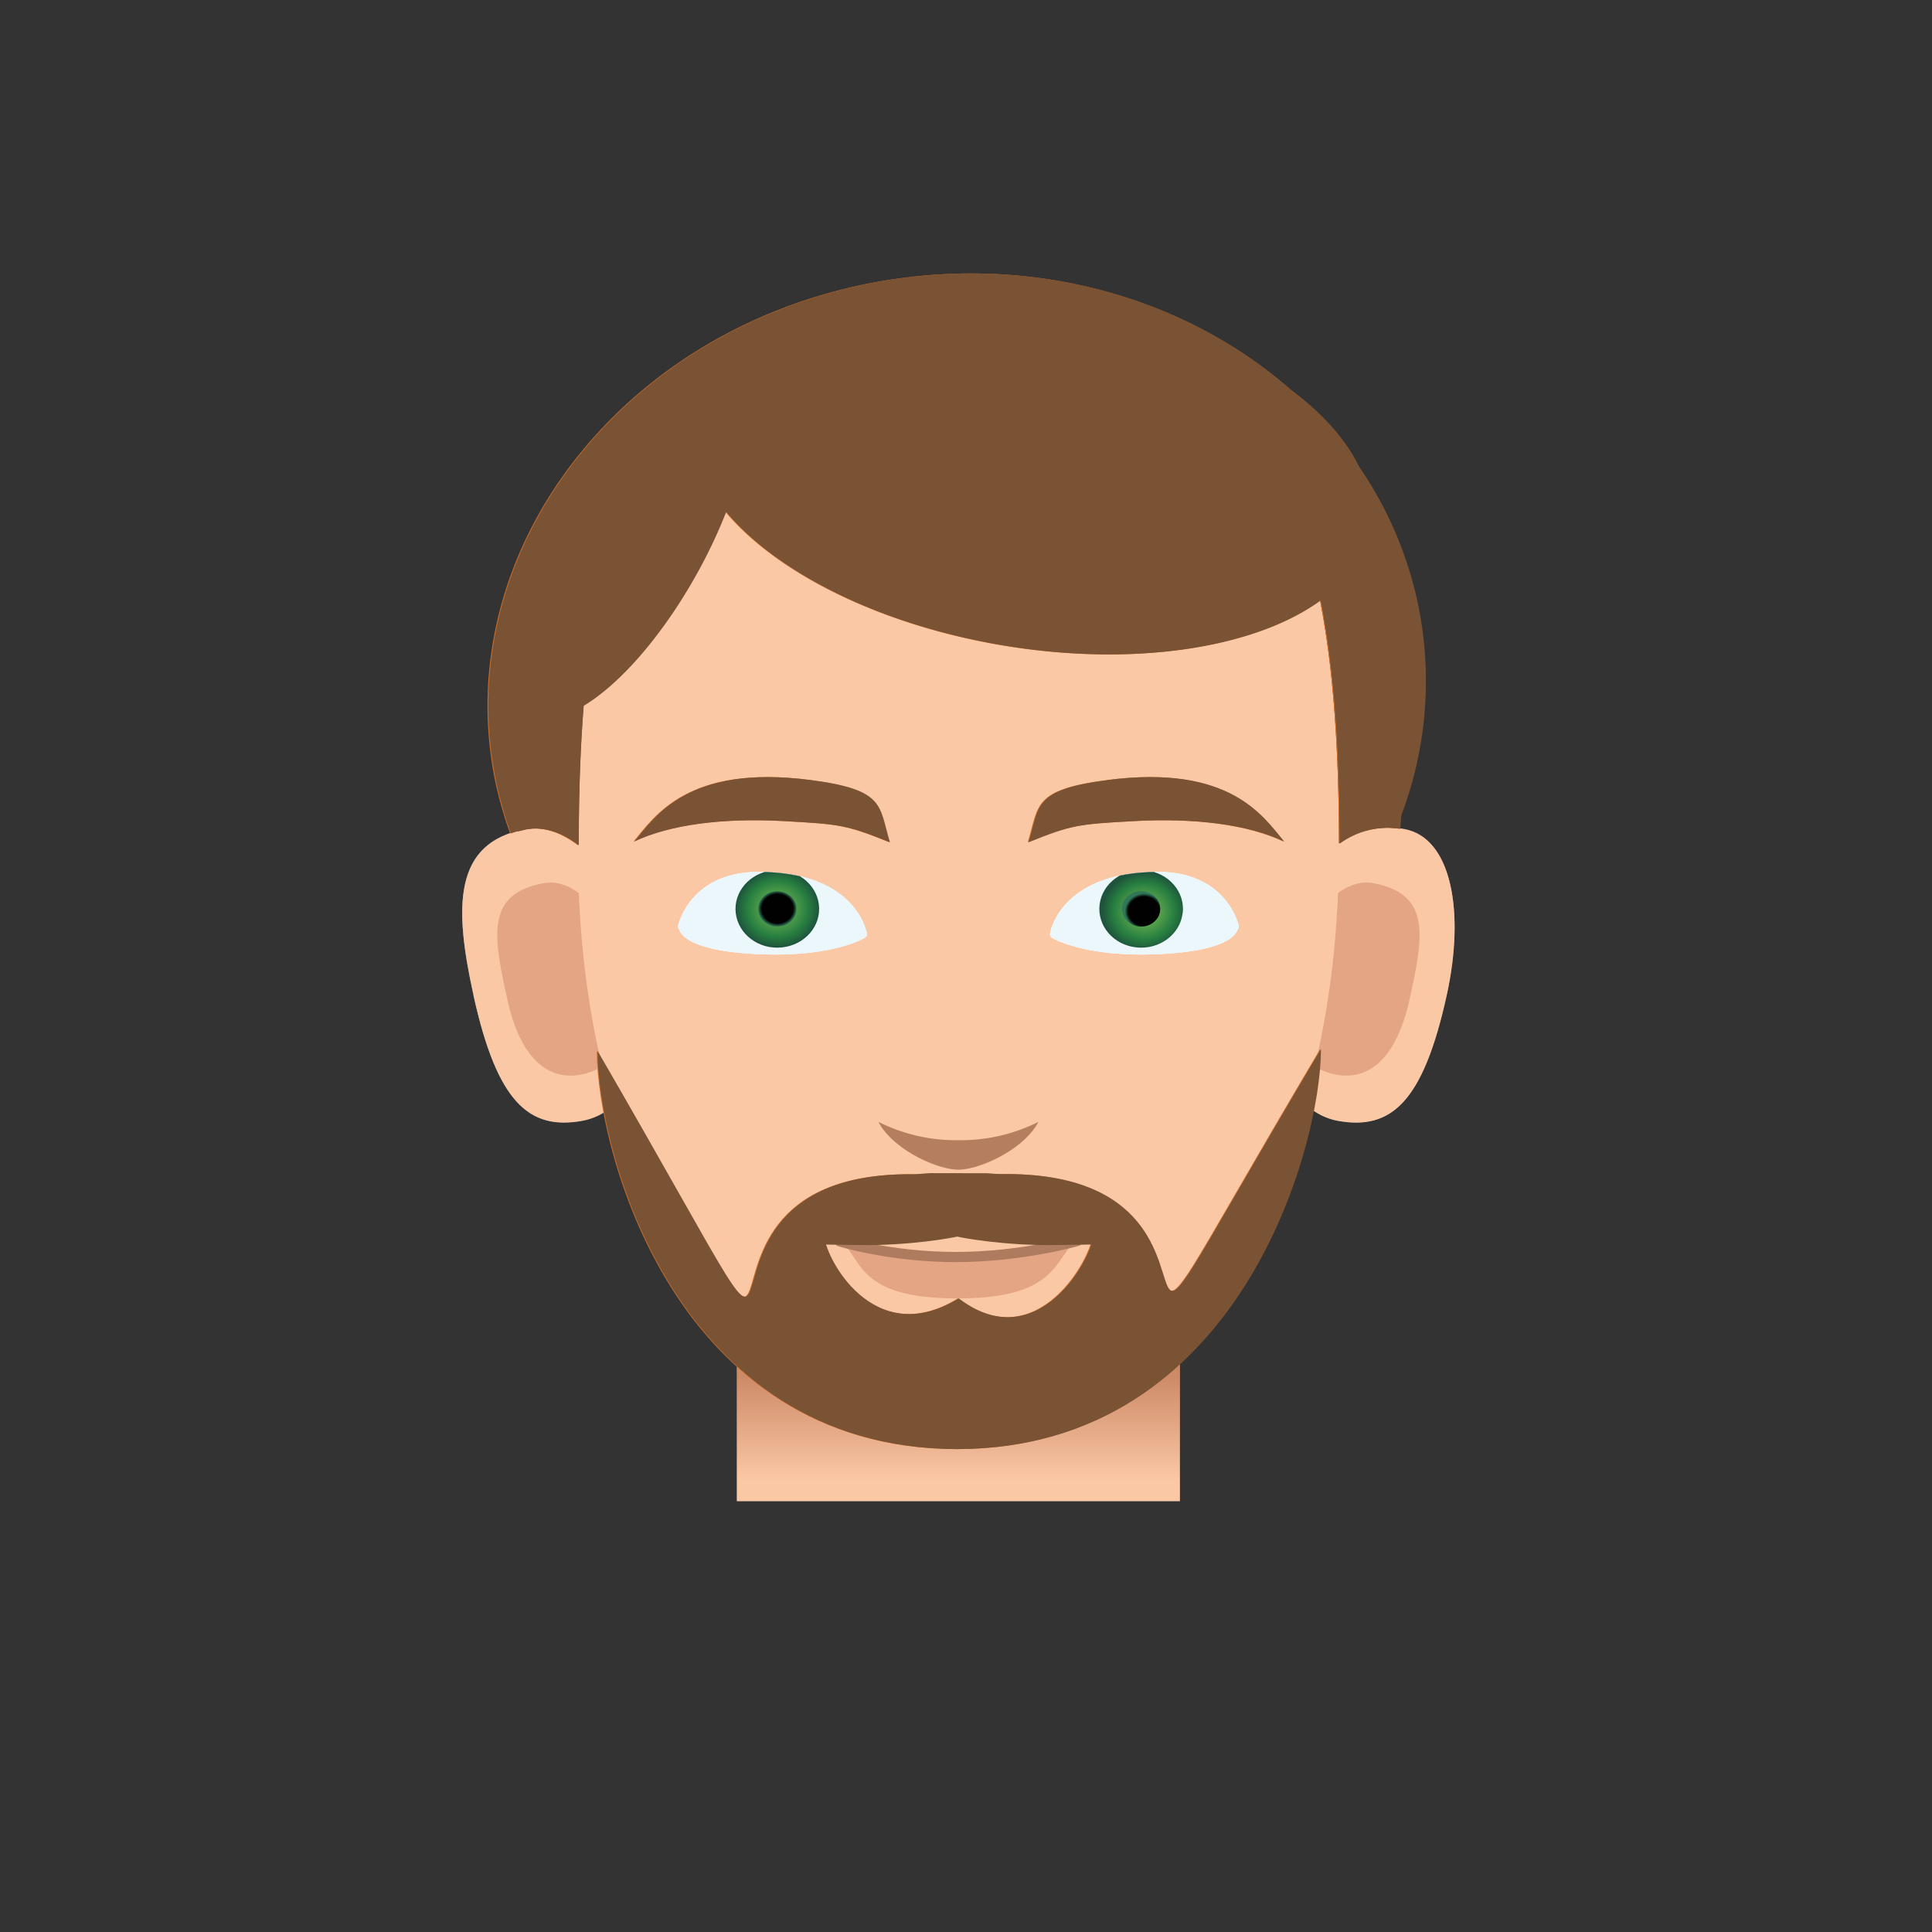 <svg xmlns="http://www.w3.org/2000/svg" xmlns:xlink="http://www.w3.org/1999/xlink" viewBox="0 0 190 190"><rect x="0" y="0" width="190" height="190" fill="#333333" stroke="none"/><path fill="#918E86" d="M138.1 81.53a8.08 8.08 0 0 0-6.42 1.4c-.06-31.9-6.07-52.73-37.45-52.73-31.43 0-37.36 20.91-37.4 52.89-1.65-1.27-3.41-1.87-5.1-1.56-7.2 1.29-7.07 7.69-5.17 16.33 2.34 10.62 5.51 13.28 10.7 12.35a6.4 6.4 0 0 0 3-1.45c2.83 9.5 7.2 16.9 12.21 22.25v16.61h43.56v-16.6c5.06-5.4 9.45-12.87 12.28-22.5a6.48 6.48 0 0 0 3.26 1.7c5.2.93 8.37-1.74 10.7-12.36 1.8-8.19.49-15.5-4.17-16.33z"/><g fill="#FBC8A6"><path d="M142.28 97.87c-2.34 10.62-5.51 13.29-10.7 12.36-4.66-.84-7.97-7.2-6.16-15.39 1.7-7.72 5.48-14.6 12.68-13.3 4.66.84 5.98 8.15 4.18 16.33zM46.56 97.87c2.34 10.62 5.51 13.29 10.7 12.36 4.66-.84 7.97-7.2 6.17-15.39-1.8-8.18-7.04-14.14-11.7-13.3-7.2 1.3-7.07 7.69-5.16 16.33z"/></g><g fill="#E3A584"><path d="M138.62 98.28c-1.26 5.73-3.93 8-7.2 7.41-3.25-.58-5.86-3.8-4.6-9.53 1.26-5.73 4.92-9.9 8.18-9.31 5.8 1.04 4.98 5.24 3.62 11.43zM49.89 98.28c1.26 5.73 3.93 8 7.2 7.41 3.25-.58 5.86-3.8 4.6-9.53-1.26-5.73-4.93-9.9-8.19-9.31-5.8 1.04-4.97 5.24-3.61 11.43z"/></g><linearGradient id="B" x1="94.25" x2="94.25" y1="150.26" y2="135.35" gradientUnits="userSpaceOnUse"><stop offset=".31" stop-color="#fbc8a6"/><stop offset="1" stop-color="#cd8a67"/></linearGradient><path fill="url(#B)" d="M72.47 131.02h43.56v16.61H72.47z"/><path fill="#FBC8A6" d="M131.68 83.4c0 39.83-21.36 58.4-37.42 58.4-16.07 0-37.43-18.57-37.43-58.4 0-32.15 5.87-53.19 37.4-53.19 31.53 0 37.45 21.04 37.45 53.19z"/><path fill="#B57E5E" d="M94.25 112.13a17 17 0 0 1-7.86-1.8c1.43 2.74 5.79 4.7 7.86 4.7 2.08 0 6.44-1.96 7.87-4.7a16.97 16.97 0 0 1-7.87 1.8z"/><g><path fill="#E3A584" d="M93.95 123.62c-5.4 0-9.79-1.48-11.41-1.77 2.34 2.01 1.69 5.84 11.6 5.84 9.94 0 9.47-3.85 11.83-5.88-1.69.29-6.52 1.81-12.02 1.81z"/><path fill="none" stroke="#AE7B5E" stroke-miterlimit="10" d="M82.57 122.08s4.96 1.54 11.42 1.54 11.95-1.57 11.95-1.57" stroke-linecap="round" stroke-linejoin="round"/></g><g><path fill="#ECF7FB" d="M85.24 91.75c-.06-.24-1.16-6.01-10.66-6-6.66 0-7.85 5.15-7.87 5.2a.43.43 0 0 0 .07.44c.1.11.3 2.2 8.31 2.46 6.8.23 9.9-1.56 10-1.66a.44.44 0 0 0 .15-.44z"/><defs><path id="C" d="M85.24 91.75c-.06-.24-1.16-6.01-10.66-6-6.66 0-7.85 5.15-7.87 5.2a.43.43 0 0 0 .07.44c.1.11.3 2.2 8.31 2.46 6.8.23 9.9-1.56 10-1.66a.44.44 0 0 0 .15-.44z"/></defs><clipPath id="D"><use xlink:href="#C" overflow="visible"/></clipPath><g clip-path="url(#D)"><radialGradient id="E" cx="10.15" cy="163.96" r="4.11" gradientTransform="matrix(.994 -.106 .114 .921 47.68 -60.57)" gradientUnits="userSpaceOnUse"><stop offset=".01" stop-color="#b37852"/><stop offset=".73" stop-color="#7b573e"/><stop offset="1" stop-color="#57321d"/></radialGradient><path fill="url(#E)" d="M72.36 89.82c.26 2.09 2.3 3.6 4.55 3.35 2.26-.24 3.88-2.13 3.62-4.22-.26-2.09-2.3-3.6-4.55-3.35-2.26.24-3.88 2.13-3.62 4.22z"/><radialGradient id="F" cx="10.15" cy="163.96" r="1.88" gradientTransform="matrix(.994 -.106 .114 .921 47.68 -60.57)" gradientUnits="userSpaceOnUse"><stop offset=".72" stop-color="#010101"/><stop offset="1" stop-color="#5a4524"/></radialGradient><path fill="url(#F)" d="M78.31 89.19c.12.95-.62 1.82-1.65 1.93-1.03.1-1.97-.58-2.09-1.54-.12-.95.63-1.82 1.66-1.93 1.03-.1 1.96.58 2.08 1.54z"/></g><path fill="#ECF7FB" d="M103.27 91.75c.06-.24 1.16-6.01 10.65-6 6.67 0 7.86 5.15 7.88 5.2.06.15.03.31-.07.44-.1.11-.3 2.2-8.31 2.46-6.81.23-9.9-1.56-10.01-1.66a.45.45 0 0 1-.14-.44z"/><g><defs><path id="G" d="M103.27 91.75c.06-.24 1.16-6.01 10.65-6 6.67 0 7.86 5.15 7.88 5.2.06.15.03.31-.07.44-.1.11-.3 2.2-8.31 2.46-6.81.23-9.9-1.56-10.01-1.66a.45.45 0 0 1-.14-.44z"/></defs><clipPath id="H"><use xlink:href="#G" overflow="visible"/></clipPath><g clip-path="url(#H)"><radialGradient id="I" cx="-597.64" cy="94.28" r="4.11" gradientTransform="matrix(-.994 -.106 -.114 .921 -470.8 -60.57)" gradientUnits="userSpaceOnUse"><stop offset=".01" stop-color="#b37852"/><stop offset=".73" stop-color="#7b573e"/><stop offset="1" stop-color="#57321d"/></radialGradient><path fill="url(#I)" d="M116.3 89.82c-.25 2.09-2.3 3.6-4.55 3.35-2.25-.24-3.87-2.13-3.61-4.22.26-2.09 2.3-3.6 4.55-3.35 2.26.24 3.88 2.13 3.62 4.22z"/><radialGradient id="J" cx="-597.64" cy="94.28" r="1.88" gradientTransform="matrix(-.994 -.106 -.114 .921 -470.8 -60.57)" gradientUnits="userSpaceOnUse"><stop offset=".72" stop-color="#010101"/><stop offset="1" stop-color="#5a4524"/></radialGradient><path fill="url(#J)" d="M110.35 89.19c-.11.95.63 1.82 1.66 1.93 1.03.1 1.96-.58 2.08-1.54.12-.95-.62-1.82-1.66-1.93-1.03-.1-1.96.58-2.08 1.54z"/></g></g><g><path fill="#ECF7FB" d="M85.24 91.75c-.06-.24-1.16-6.01-10.66-6-6.66 0-7.85 5.15-7.87 5.2a.43.43 0 0 0 .07.44c.1.11.3 2.2 8.31 2.46 6.8.23 9.9-1.56 10-1.66a.44.44 0 0 0 .15-.44z"/><defs><path id="K" d="M85.24 91.75c-.06-.24-1.16-6.01-10.66-6-6.66 0-7.85 5.15-7.87 5.2a.43.43 0 0 0 .07.44c.1.11.3 2.2 8.31 2.46 6.8.23 9.9-1.56 10-1.66a.44.44 0 0 0 .15-.44z"/></defs><clipPath id="L"><use xlink:href="#K" overflow="visible"/></clipPath><g clip-path="url(#L)"><radialGradient id="M" cx="10.15" cy="163.96" r="4.11" gradientTransform="matrix(.994 -.106 .114 .921 47.68 -60.57)" gradientUnits="userSpaceOnUse"><stop offset=".01" stop-color="#529ed6"/><stop offset=".73" stop-color="#3c60ad"/><stop offset="1" stop-color="#252542"/></radialGradient><path fill="url(#M)" d="M72.36 89.82c.26 2.09 2.3 3.6 4.55 3.35 2.26-.24 3.88-2.13 3.62-4.22-.26-2.09-2.3-3.6-4.55-3.35-2.26.24-3.88 2.13-3.62 4.22z"/><radialGradient id="N" cx="10.15" cy="163.96" r="1.88" gradientTransform="matrix(.994 -.106 .114 .921 47.68 -60.57)" gradientUnits="userSpaceOnUse"><stop offset=".82" stop-color="#010101"/><stop offset="1" stop-color="#2f4a76"/></radialGradient><path fill="url(#N)" d="M78.31 89.19c.12.95-.62 1.82-1.65 1.93-1.03.1-1.97-.58-2.09-1.54-.12-.95.63-1.82 1.66-1.93 1.03-.1 1.96.58 2.08 1.54z"/></g><path fill="#ECF7FB" d="M103.27 91.75c.06-.24 1.16-6.01 10.65-6 6.67 0 7.86 5.15 7.88 5.2.06.15.03.31-.07.44-.1.11-.3 2.2-8.31 2.46-6.81.23-9.9-1.56-10.01-1.66a.45.45 0 0 1-.14-.44z"/><g><defs><path id="O" d="M103.27 91.75c.06-.24 1.16-6.01 10.65-6 6.67 0 7.86 5.15 7.88 5.2.06.15.03.31-.07.44-.1.11-.3 2.2-8.31 2.46-6.81.23-9.9-1.56-10.01-1.66a.45.45 0 0 1-.14-.44z"/></defs><clipPath id="P"><use xlink:href="#O" overflow="visible"/></clipPath><g clip-path="url(#P)"><radialGradient id="Q" cx="-597.64" cy="94.28" r="4.11" gradientTransform="matrix(-.994 -.106 -.114 .921 -470.8 -60.57)" gradientUnits="userSpaceOnUse"><stop offset=".01" stop-color="#529ed6"/><stop offset=".73" stop-color="#3c60ad"/><stop offset="1" stop-color="#252542"/></radialGradient><path fill="url(#Q)" d="M116.3 89.82c-.25 2.09-2.3 3.6-4.55 3.35-2.25-.24-3.87-2.13-3.61-4.22.26-2.09 2.3-3.6 4.55-3.35 2.26.24 3.88 2.13 3.62 4.22z"/><radialGradient id="R" cx="-597.64" cy="94.28" r="1.88" gradientTransform="matrix(-.994 -.106 -.114 .921 -470.8 -60.57)" gradientUnits="userSpaceOnUse"><stop offset=".82" stop-color="#010101"/><stop offset="1" stop-color="#2f4a76"/></radialGradient><path fill="url(#R)" d="M110.35 89.19c-.11.95.63 1.82 1.66 1.93 1.03.1 1.96-.58 2.08-1.54.12-.95-.62-1.82-1.66-1.93-1.03-.1-1.96.58-2.08 1.54z"/></g></g></g><g><path fill="#ECF7FB" d="M85.24 91.75c-.06-.24-1.16-6.01-10.66-6-6.66 0-7.85 5.15-7.87 5.2a.43.43 0 0 0 .07.44c.1.11.3 2.2 8.31 2.46 6.8.23 9.9-1.56 10-1.66a.44.44 0 0 0 .15-.44z"/><defs><path id="S" d="M85.24 91.75c-.06-.24-1.16-6.01-10.66-6-6.66 0-7.85 5.15-7.87 5.2a.43.43 0 0 0 .07.44c.1.11.3 2.2 8.31 2.46 6.8.23 9.9-1.56 10-1.66a.44.44 0 0 0 .15-.44z"/></defs><clipPath id="T"><use xlink:href="#S" overflow="visible"/></clipPath><g clip-path="url(#T)"><radialGradient id="U" cx="10.15" cy="163.96" r="4.11" gradientTransform="matrix(.994 -.106 .114 .921 47.68 -60.57)" gradientUnits="userSpaceOnUse"><stop offset=".01" stop-color="#86c556"/><stop offset=".73" stop-color="#277e40"/><stop offset="1" stop-color="#1e543c"/></radialGradient><path fill="url(#U)" d="M72.36 89.82c.26 2.09 2.3 3.6 4.55 3.35 2.26-.24 3.88-2.13 3.62-4.22-.26-2.09-2.3-3.6-4.55-3.35-2.26.24-3.88 2.13-3.62 4.22z"/><radialGradient id="V" cx="10.15" cy="163.96" r="1.88" gradientTransform="matrix(.994 -.106 .114 .921 47.68 -60.57)" gradientUnits="userSpaceOnUse"><stop offset=".82" stop-color="#010101"/><stop offset="1" stop-color="#2f7756"/></radialGradient><path fill="url(#V)" d="M78.31 89.19c.12.95-.62 1.82-1.65 1.93-1.03.1-1.97-.58-2.09-1.54-.12-.95.63-1.82 1.66-1.93 1.03-.1 1.96.58 2.08 1.54z"/></g><path fill="#ECF7FB" d="M103.27 91.75c.06-.24 1.16-6.01 10.65-6 6.67 0 7.86 5.15 7.88 5.2.06.15.03.31-.07.44-.1.11-.3 2.2-8.31 2.46-6.81.23-9.9-1.56-10.01-1.66a.45.45 0 0 1-.14-.44z"/><g><defs><path id="W" d="M103.27 91.75c.06-.24 1.16-6.01 10.65-6 6.67 0 7.86 5.15 7.88 5.2.06.15.03.31-.07.44-.1.11-.3 2.2-8.31 2.46-6.81.23-9.9-1.56-10.01-1.66a.45.45 0 0 1-.14-.44z"/></defs><clipPath id="X"><use xlink:href="#W" overflow="visible"/></clipPath><g clip-path="url(#X)"><radialGradient id="Y" cx="-597.64" cy="94.28" r="4.11" gradientTransform="matrix(-.994 -.106 -.114 .921 -470.8 -60.57)" gradientUnits="userSpaceOnUse"><stop offset=".01" stop-color="#86c556"/><stop offset=".73" stop-color="#277e40"/><stop offset="1" stop-color="#1e543c"/></radialGradient><path fill="url(#Y)" d="M116.3 89.82c-.25 2.09-2.3 3.6-4.55 3.35-2.25-.24-3.87-2.13-3.61-4.22.26-2.09 2.3-3.6 4.55-3.35 2.26.24 3.88 2.13 3.62 4.22z"/><radialGradient id="Z" cx="-597.64" cy="94.28" r="1.88" gradientTransform="matrix(-.994 -.106 -.114 .921 -470.8 -60.57)" gradientUnits="userSpaceOnUse"><stop offset=".82" stop-color="#010101"/><stop offset="1" stop-color="#2f7756"/></radialGradient><path fill="url(#Z)" d="M110.35 89.19c-.11.95.63 1.82 1.66 1.93 1.03.1 1.96-.58 2.08-1.54.12-.95-.62-1.82-1.66-1.93-1.03-.1-1.96.58-2.08 1.54z"/></g></g></g></g><g><path fill="#CA6C29" d="M77.02 80.75c5.53.3 6.19.38 10.42 2.08-1.11-3.62-.44-5.16-7.8-6.12-12.04-1.56-15.27 3.58-17.34 6.05 3.51-1.67 8.77-2.34 14.72-2.01zM111.49 80.75c-5.53.3-6.19.38-10.42 2.08 1.11-3.62.44-5.16 7.8-6.12 12.04-1.56 15.27 3.58 17.34 6.05-3.51-1.67-8.77-2.34-14.72-2.01z"/><g fill="#CA6C29"><path d="M56.83 83.12c.02-15.48 1.43-28.36 6.43-37.54A46.62 46.62 0 0 0 50.9 81.76l.83-.2c1.69-.3 3.45.3 5.1 1.56zM137.63 81.51a46.61 46.61 0 0 0-12.43-35.98c5.02 9.15 6.45 21.99 6.48 37.43a8.01 8.01 0 0 1 5.95-1.45z"/></g><path fill="#CA6C29" d="M94.07 115.77c-34.6-4.03-7.31 36.03-35.38-12.42 0 9.7 7.59 39.1 35.35 39.16h.06c27.77-.05 35.73-29.8 35.73-39.35-28.17 47.43-.93 8.58-35.76 12.6zm.13 11.92c-8.4 5.15-13.3-4.08-13.3-6.52 0-.39.95-.52 6.56.36 5.6.88 6.74-.88 6.74-.88s1.13 1.76 6.74.88c5.6-.88 6.55-.75 6.55-.36 0 2.44-5.5 12.44-13.3 6.52z"/><g><path fill="#CA6C29" d="M137.23 81.44a37.3 37.3 0 0 0 2.22-21.65 37.5 37.5 0 0 0-5.9-13.93c-1.27-2.65-3.59-5.23-6.7-7.55-10.28-9.03-25.32-13.41-40.8-10.55-25.08 4.64-41.81 26.5-37.4 48.83.38 1.85.89 3.63 1.51 5.37.49-.17 1-.32 1.57-.42 1.7-.3 3.45.3 5.1 1.56 0-4.82.15-9.4.49-13.69 3.46-2.06 7.6-6.7 11-12.74a50.4 50.4 0 0 0 3.02-6.33c4.9 5.85 14.69 10.9 26.59 13.02 13.2 2.34 25.4.43 31.89-4.33 1.36 6.97 1.84 15 1.86 23.9a7.95 7.95 0 0 1 5.55-1.49z"/></g></g><g><path fill="#7A5234" d="M77.1 80.75c5.53.3 6.2.38 10.42 2.08-1.1-3.62-.43-5.16-7.8-6.12-12.04-1.56-15.27 3.58-17.34 6.05 3.52-1.67 8.77-2.34 14.73-2.01zM111.57 80.75c-5.53.3-6.18.38-10.41 2.08 1.1-3.62.43-5.16 7.8-6.12 12.04-1.56 15.27 3.58 17.34 6.05-3.52-1.67-8.77-2.34-14.73-2.01z"/><g fill="#7A5234"><path d="M56.91 83.12c.02-15.48 1.43-28.36 6.44-37.54a46.62 46.62 0 0 0-12.36 36.18c.27-.07.53-.14.83-.2 1.68-.3 3.45.3 5.1 1.56zM137.71 81.51a46.61 46.61 0 0 0-12.43-35.98c5.02 9.15 6.45 21.99 6.48 37.43a8.02 8.02 0 0 1 5.95-1.45z"/></g><path fill="#7A5234" d="M107.02 117.7c-1.3-.75-6.56-2.15-9.95-2.32l-5.59-.01c-3.36.16-8.9 1.55-10.23 2.34-2.82 1.66-3.02 4.65-3.02 4.65s.8 0 6.26.08c4.92.08 9.14-.7 9.64-.83.5.13 4.73.91 9.64.83 5.47-.08 6.27-.08 6.27-.08s-.2-3-3.02-4.65z"/><path fill="#7A5234" d="M94.16 115.77c-34.6-4.03-7.32 36.03-35.39-12.42 0 9.7 7.6 39.1 35.35 39.16h.07c27.76-.05 35.72-29.8 35.72-39.35-28.16 47.43-.92 8.58-35.75 12.6zm.12 11.92C85.9 132.84 81 123.61 81 121.17c0-.39.95-.52 6.55.36s6.74-.88 6.74-.88 1.14 1.76 6.74.88c5.6-.88 6.55-.75 6.55-.36 0 2.44-5.5 12.44-13.29 6.52z"/><g><path fill="#7A5234" d="M137.31 81.44a37.3 37.3 0 0 0 2.22-21.65 37.5 37.5 0 0 0-5.89-13.93c-1.28-2.65-3.6-5.23-6.7-7.55-10.29-9.03-25.33-13.41-40.81-10.55-25.07 4.64-41.81 26.5-37.39 48.83.37 1.85.88 3.63 1.5 5.37.5-.17 1-.32 1.58-.42 1.69-.3 3.45.3 5.1 1.56 0-4.82.14-9.4.48-13.69 3.46-2.06 7.6-6.7 11-12.74a50.4 50.4 0 0 0 3.02-6.33c4.9 5.85 14.69 10.9 26.59 13.02 13.2 2.34 25.4.43 31.9-4.33 1.36 6.97 1.84 15 1.85 23.9a7.95 7.95 0 0 1 5.55-1.49z"/></g></g><path fill="none" d="M179.08-.53H9.42a10.7 10.7 0 0 0-10.7 10.7v169.66c0 5.9 4.8 10.7 10.7 10.7h169.66c5.9 0 10.7-4.8 10.7-10.7V10.17c0-5.9-4.8-10.7-10.7-10.7z"/></svg>